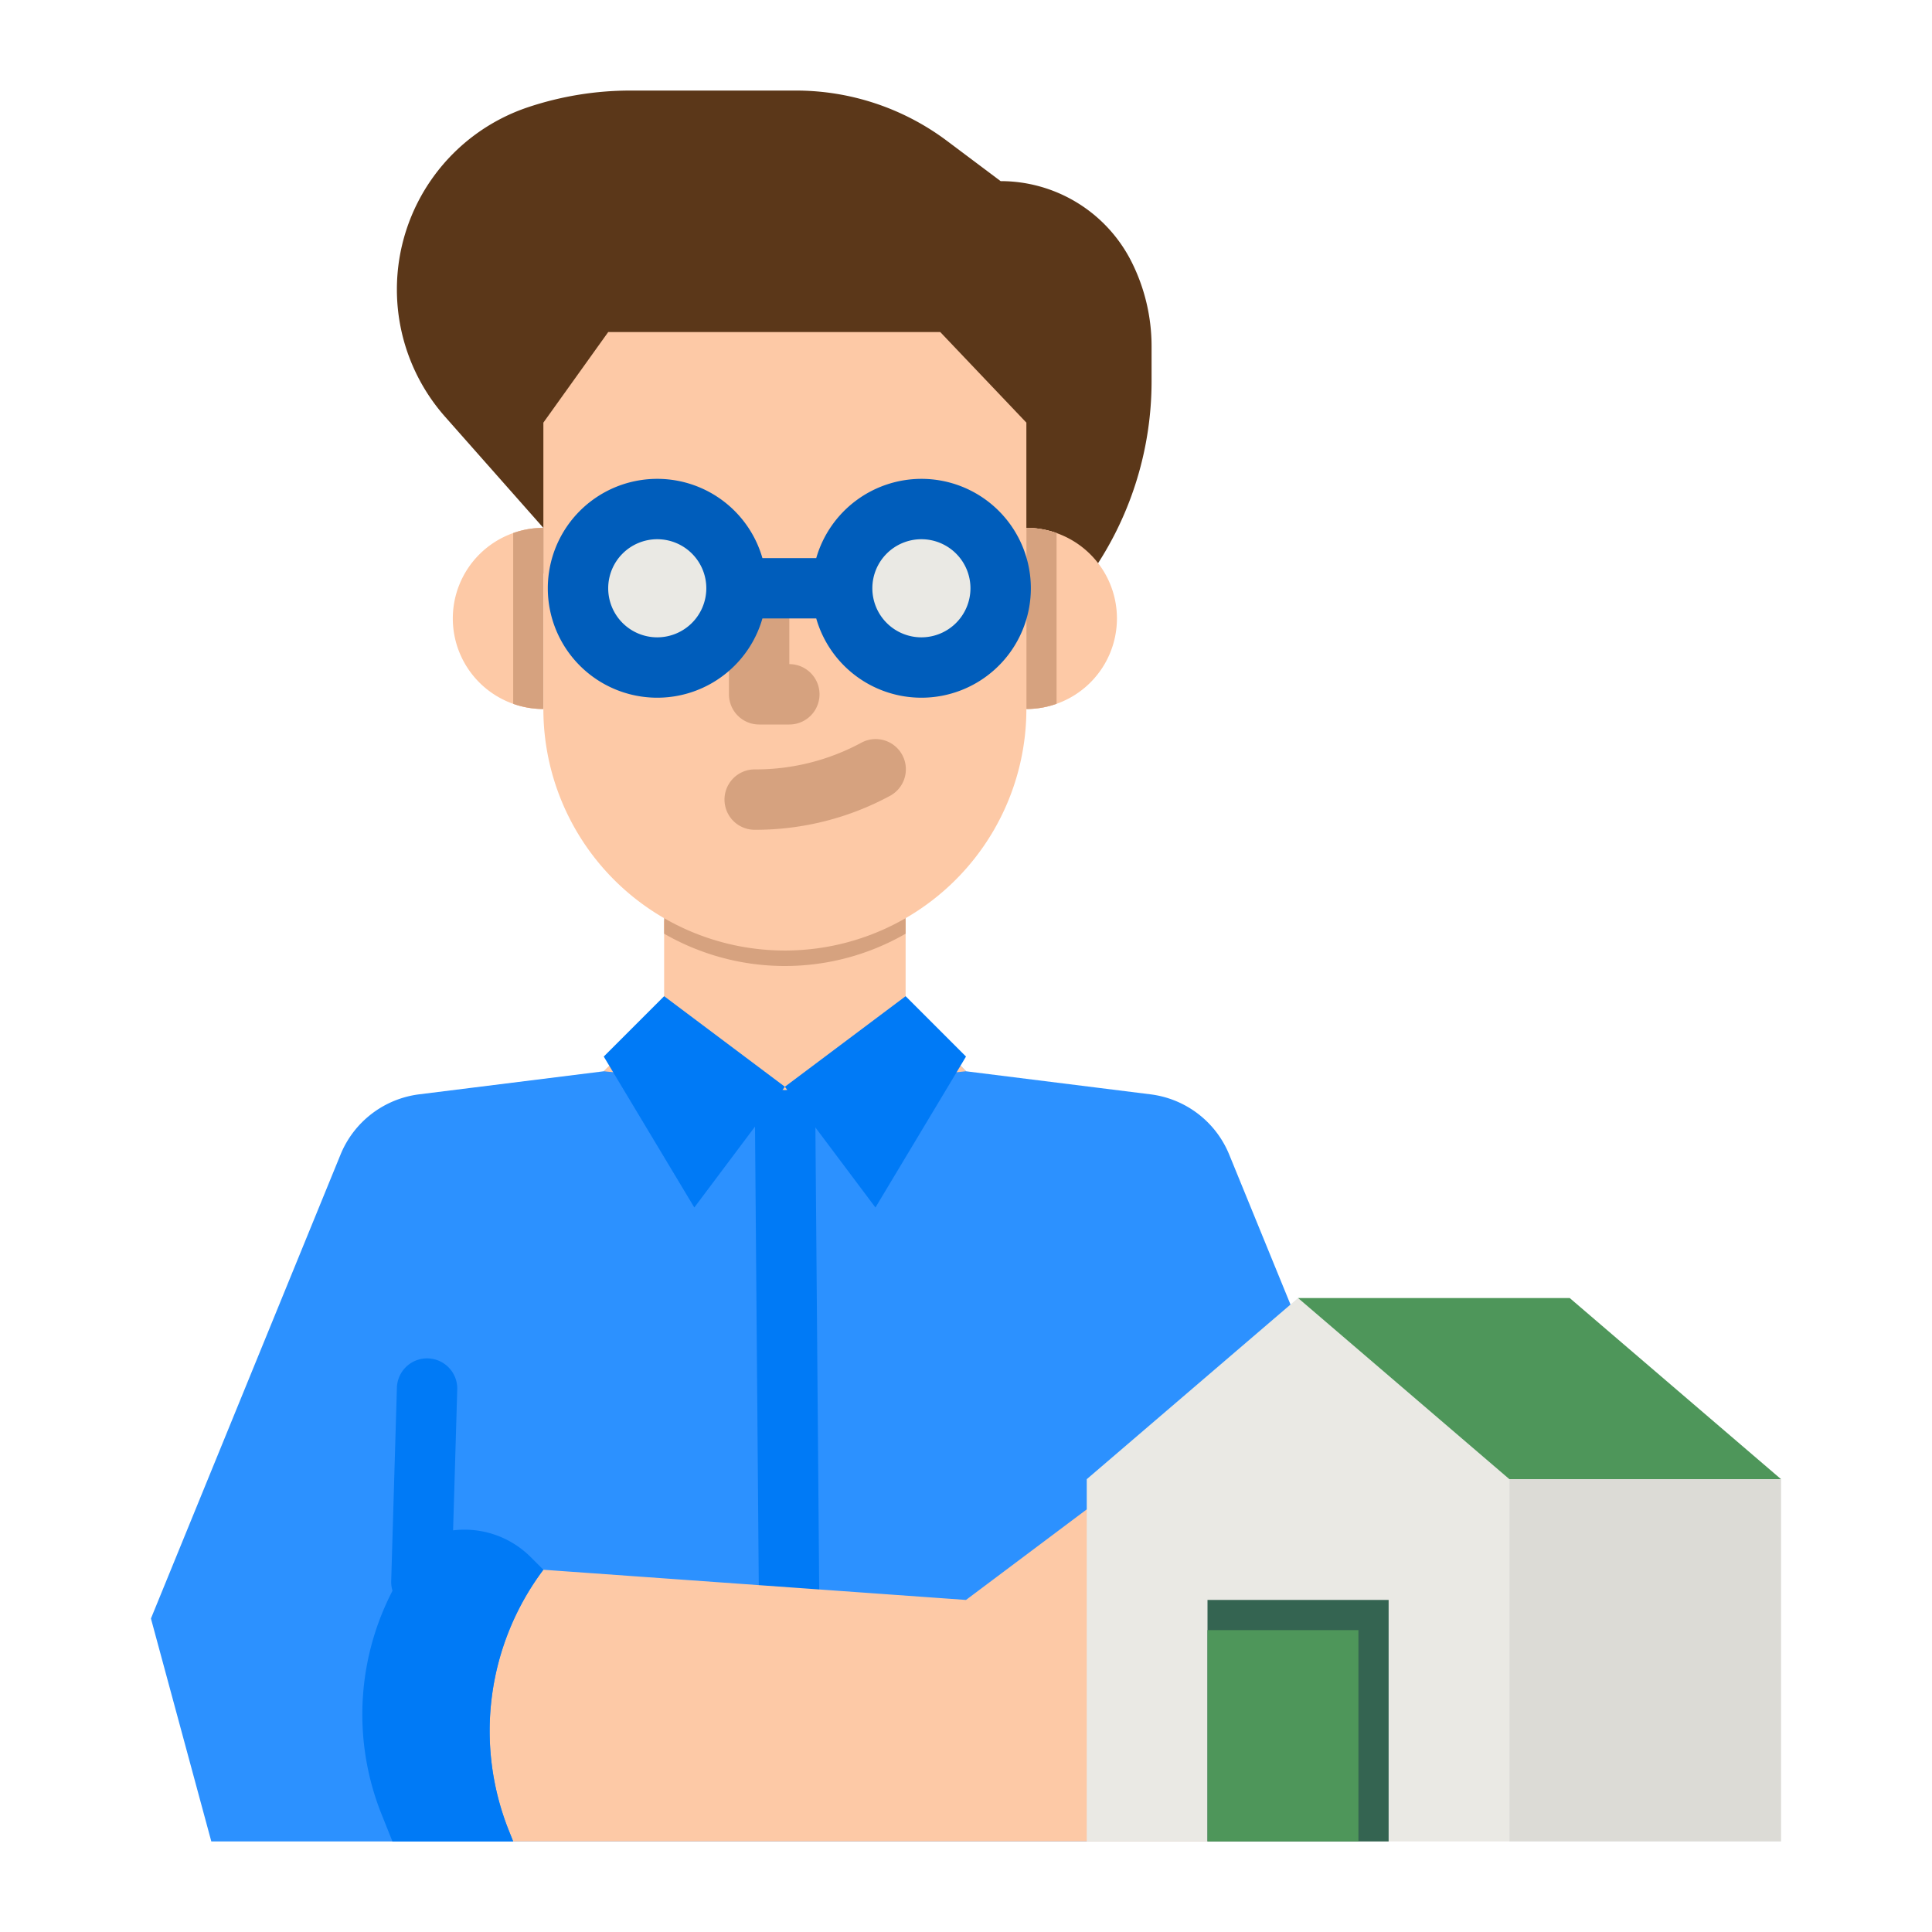 <svg viewBox="0 0 512 512" xmlns="http://www.w3.org/2000/svg"><g><path d="m144 139.9-26.04-29.45a50.933 50.933 0 0 1-12.78-33.741 50.934 50.934 0 0 1 34.826-48.318A85.6 85.6 0 0 1 167.068 24h43.884a66.686 66.686 0 0 1 40.011 13.337L265.18 48a38.833 38.833 0 0 1 34.733 21.466 49.9 49.9 0 0 1 5.266 22.311v9.252a89.081 89.081 0 0 1-14.96 49.412L289.18 152H144" fill="#5b3719"></path><path d="m256 283.9 48.91 6.113a26 26 0 0 1 20.843 15.964L376 428.922 360 488H56l-16-59.078 50.247-122.95a26 26 0 0 1 20.843-15.964L160 283.9l5.42-5 42.58 9.281 41.568-10.7z" fill="#2c91ff"></path><path d="m201.181 432.074-1.181-144 16-.148 1.18 144z" fill="#007af6"></path><path d="m160 283.895 16-16v-24h64v24l16 16-48 5zM272 187.894v-48a24 24 0 0 1 24 24 24 24 0 0 1-24 24z" fill="#fdc9a6"></path><path d="M272 139.89v48a23.6 23.6 0 0 0 8-1.38v-45.24a23.6 23.6 0 0 0-8-1.38z" fill="#fdc9a6"></path><path d="M272 139.89v48a23.6 23.6 0 0 0 8-1.38v-45.24a23.6 23.6 0 0 0-8-1.38zM240 216v31.44a64.093 64.093 0 0 1-64 0V216z" fill="#d6a27f"></path><path d="M144 139.895v48a24 24 0 0 1-24-24 24 24 0 0 1 24-24z" fill="#fdc9a6"></path><path d="M144 139.89v48a23.6 23.6 0 0 1-8-1.38v-45.24a23.6 23.6 0 0 1 8-1.38z" fill="#fdc9a6"></path><path d="M144 139.89v48a23.6 23.6 0 0 1-8-1.38v-45.24a23.6 23.6 0 0 1 8-1.38z" fill="#d6a27f"></path><path d="M208 251.9a64 64 0 0 1-64-64V112l17.18-24h88L272 112v75.9a64 64 0 0 1-64 64z" fill="#fdc9a6"></path><path d="M209.181 192h-8a8 8 0 0 1-8-8v-24a8 8 0 0 1 16 0v16a8 8 0 1 1 0 16zM200.339 219.9H200a8 8 0 0 1 0-16h.339a58.843 58.843 0 0 0 27.861-7.04 8 8 0 1 1 7.6 14.079 74.887 74.887 0 0 1-35.461 8.961z" fill="#d6a27f"></path><path d="m328 488 16-46.323L320.273 424l-1.533-16-30.74-8-32 24-112-8a71.173 71.173 0 0 0-9.144 69.139L136 488z" fill="#fdc9a6"></path><g fill="#007af6"><path d="m184 320 24-32-32-24-16 16zM232 320l-24-32 32-24 16 16zM111.673 427.228h-.24a8 8 0 0 1-7.761-8.233l1.512-51.228a8 8 0 1 1 15.993.472l-1.512 51.228a8 8 0 0 1-7.992 7.761z" fill="#007af6"></path></g><path d="M400 488H288v-96l56-48 56 48z" fill="#eae9e4"></path><path d="M320 424h48v64h-48z" fill="#346451"></path><path d="M472 392h-72l-56-48h72z" fill="#4e965a"></path><path d="M400 392h72v96h-72z" fill="#dcdbd6"></path><circle cx="173" cy="155" fill="#eae9e4" r="16"></circle><circle cx="245" cy="155" fill="#eae9e4" r="16"></circle><path d="M244.181 126.9a29.045 29.045 0 0 0-27.869 21h-14.263a29 29 0 1 0 0 16h14.263a29 29 0 1 0 27.869-37zm-70 42a13 13 0 1 1 13-13 13.014 13.014 0 0 1-13 13zm70 0a13 13 0 1 1 13-13 13.014 13.014 0 0 1-13 13z" fill="#005dbb"></path><path d="M101.112 480.78 104 488h32l-1.144-2.861A71.173 71.173 0 0 1 144 416l-3.351-3.351A24.818 24.818 0 0 0 112 408l-5.836 9.726a71.177 71.177 0 0 0-5.052 63.054z" fill="#007af6"></path><path d="M320 432h40v56h-40z" fill="#4e965a"></path></g></svg>